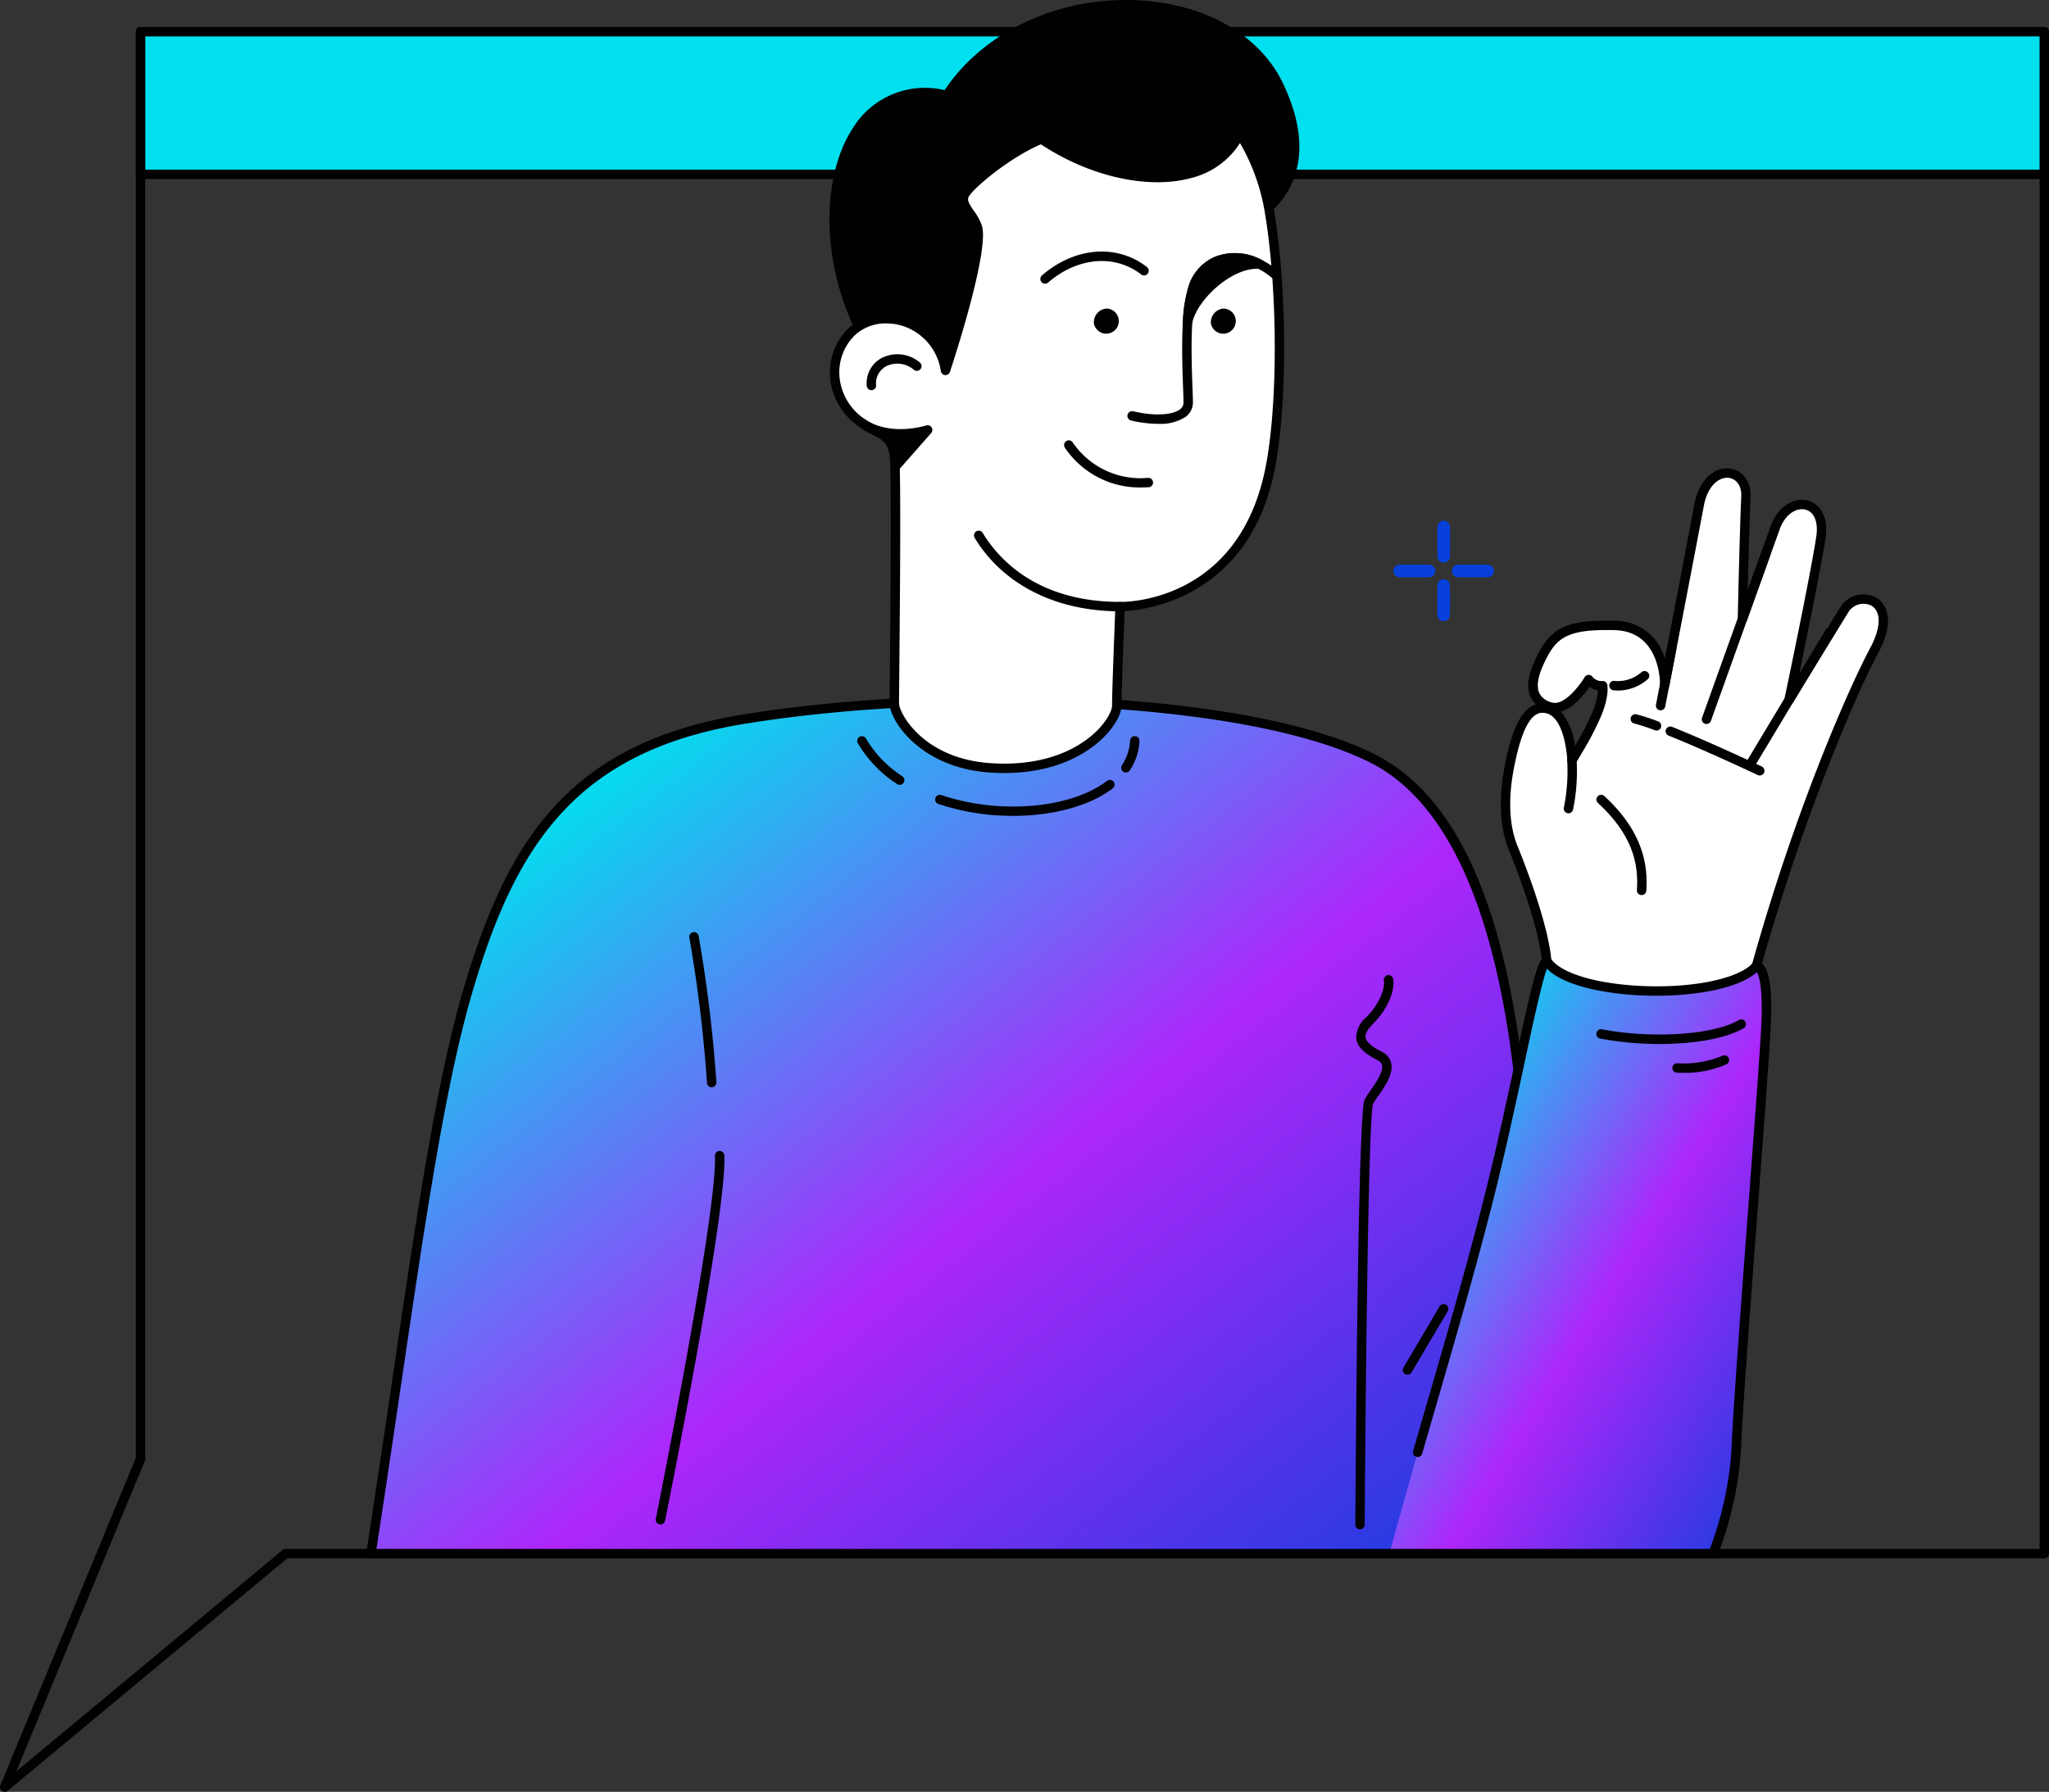 <svg id="Grupo_401" data-name="Grupo 401" xmlns="http://www.w3.org/2000/svg" xmlns:xlink="http://www.w3.org/1999/xlink" width="277.272" height="242.537" viewBox="0 0 277.272 242.537">
  <rect x="0" y="0" width="277.272" height="242.537" fill="#333333" stroke="none"/>
  <defs>
    <clipPath id="clip-path">
      <rect id="Rectángulo_552" data-name="Rectángulo 552" width="277.273" height="242.537" fill="none"/>
    </clipPath>
    <linearGradient id="linear-gradient" x1="0.191" y1="0.09" x2="1.1" y2="0.959" gradientUnits="objectBoundingBox">
      <stop offset="0" stop-color="#00e0ee"/>
      <stop offset="0.478" stop-color="#ad26fb"/>
      <stop offset="1" stop-color="#0740db"/>
    </linearGradient>
  </defs>
  <g id="Grupo_400" data-name="Grupo 400">
    <g id="Grupo_399" data-name="Grupo 399" clip-path="url(#clip-path)">
      <path id="Trazado_745" data-name="Trazado 745" d="M.638,243.179a.638.638,0,0,1-.589-.882l18.33-44.311V4.93a.639.639,0,0,1,.638-.638H276.636a.639.639,0,0,1,.638.638v206a.638.638,0,0,1-.638.638H38.882L1.046,243.032a.64.64,0,0,1-.408.148M19.654,5.567V198.113a.651.651,0,0,1-.048.244L2.213,240.4l35.959-29.9a.629.629,0,0,1,.466-.207H276V5.567Z" transform="translate(0 -0.642)" fill="#010101"/>
      <path id="Trazado_746" data-name="Trazado 746" d="M273.538,142.034c5.968-21.317,13.26-37.719,15.93-42.689,3.836-7.142-2.233-8.449-4.021-5.554-1.4,2.268-7.518,12.261-7.518,12.29s3.511-16.629,4.332-22.062-4.519-5.921-6.178-1.32c-1.1,3.046-4.44,12.358-4.44,12.358s.266-12.092.474-16.556c.193-4.156-5.235-4.736-6.334,1.142-1.019,5.442-4.659,24.319-4.659,24.319s.139-7.835-6.746-8.024-8.483,1.158-10.289,5.122c-1.5,3.292-.781,5.3,1.683,5.934s5.054-3.727,5.054-3.727a2.247,2.247,0,0,0,1.9.821s.3,1.551-1.082,4.493a53.037,53.037,0,0,1-3.065,5.619s-.211-7.188-4.066-7.079c-2.048.058-3.41,2.786-4.422,8.087-.7,3.652-.785,7.541.505,10.74,4.48,11.109,4.553,15.359,4.553,15.359s.407,7.016,12.948,8.017,15.448-7.29,15.448-7.29" transform="translate(-35.861 -11.272)" fill="#fff"/>
      <path id="Trazado_747" data-name="Trazado 747" d="M260,149.932q-.992,0-2.076-.085c-12.944-1.032-13.516-8.306-13.534-8.615,0-.066-.149-4.352-4.507-15.157-1.182-2.929-1.367-6.767-.541-11.1.993-5.193,2.317-7.87,4.234-8.473a3.139,3.139,0,0,1-.676-.933c-.588-1.232-.423-2.876.492-4.887,1.956-4.294,3.809-5.689,10.886-5.5a6.943,6.943,0,0,1,6.76,5.138c1.1-5.7,3.259-16.945,4-20.913.677-3.624,2.94-5.05,4.766-4.836,1.762.2,2.926,1.784,2.831,3.841-.13,2.8-.285,8.666-.38,12.606,1.06-2.951,2.468-6.873,3.11-8.654,1.025-2.843,3.29-3.893,5-3.46,1.414.358,2.894,1.906,2.414,5.091-.429,2.83-1.583,8.685-2.478,13.1-.4,1.963-.779,3.814-1.091,5.32,1.124-1.848,2.869-4.689,5.581-9.077a3.663,3.663,0,0,1,4.827-1.3c1.594.92,2.511,3.371.3,7.491-3.2,5.956-10.339,22.777-15.877,42.559,0,.014-.008.026-.012.039-.029.082-2.873,7.8-14.025,7.8m-15.527-42.287h-.063c-1.6.046-2.849,2.521-3.814,7.57-.782,4.09-.619,7.681.471,10.382,4.472,11.091,4.594,15.409,4.6,15.587.018.234.592,6.453,12.362,7.392,11.663.928,14.642-6.462,14.79-6.849,6.267-22.375,13.656-38.478,15.976-42.8,1.781-3.316,1.265-5.161.187-5.783a2.392,2.392,0,0,0-3.1.866c-1.323,2.143-7.306,11.914-7.5,12.258l-.037-.02c-.152.384-.293.372-.571.353a.638.638,0,0,1-.59-.636.307.307,0,0,1,.037-.143l-.019,0c.127-.555,3.525-16.729,4.321-22.01.3-1.957-.265-3.36-1.464-3.664-1.15-.292-2.716.528-3.482,2.656-1.1,3.045-4.44,12.356-4.44,12.356a.638.638,0,0,1-1.238-.23c0-.121.269-12.15.474-16.57.074-1.593-.8-2.411-1.7-2.515-1.25-.142-2.839.982-3.366,3.8-1.008,5.383-4.624,24.135-4.661,24.323a.638.638,0,0,1-1.264-.131c.006-.294.039-7.207-6.126-7.377-6.788-.182-8.051,1.155-9.69,4.75-.742,1.628-.915,2.945-.5,3.808a2.5,2.5,0,0,0,1.763,1.245c1.637.423,3.739-2.411,4.349-3.436a.638.638,0,0,1,1.043-.076,1.6,1.6,0,0,0,1.288.6.641.641,0,0,1,.738.508c.035.179.3,1.843-1.132,4.884a40.053,40.053,0,0,1-2.265,4.266c-.239.4-.5.849-.825,1.4a.638.638,0,0,1-1.19-.3c0-.065-.282-6.462-3.348-6.462m28.951,34.277h0ZM246.98,107.467a9.2,9.2,0,0,1,1.913,4.635,38.1,38.1,0,0,0,2.056-3.9,9.882,9.882,0,0,0,1.042-3.587,2.763,2.763,0,0,1-1.145-.486c-.7,1.02-2.167,2.862-3.866,3.343" transform="translate(-35.75 -11.16)" fill="#010101"/>
      <rect id="Rectángulo_551" data-name="Rectángulo 551" width="257.611" height="19.316" transform="translate(19.022 4.287)" fill="#00e0ee"/>
      <path id="Trazado_748" data-name="Trazado 748" d="M279.868,24.883H22.258a.638.638,0,0,1-.638-.638V4.93a.638.638,0,0,1,.638-.638H279.868a.638.638,0,0,1,.638.638V24.246a.638.638,0,0,1-.638.638M22.9,23.608H279.231V5.567H22.9Z" transform="translate(-3.236 -0.642)" fill="#010101"/>
      <path id="Trazado_749" data-name="Trazado 749" d="M215.754,181.935l-2.36,45.045H59.036c5.351-34.644,8.351-60.186,13.242-76.619,5.31-17.871,12.891-32.313,37.044-36.293,27.633-4.551,68.027-3.2,85.019,5.17,13.081,6.431,17.922,25.493,19.932,42.295.92,7.781,1.241,15.072,1.48,20.4" transform="translate(-8.837 -16.689)" fill="url(#linear-gradient)"/>
      <path id="Trazado_750" data-name="Trazado 750" d="M213.281,227.5H58.924a.638.638,0,0,1-.63-.735c1.27-8.228,2.389-15.809,3.471-23.142,3.379-22.9,6.047-40.989,9.79-53.561,5.894-19.835,14.231-32.9,37.552-36.742,27.072-4.457,67.85-3.421,85.405,5.229,10.841,5.329,17.476,19.326,20.283,42.791.909,7.685,1.235,14.92,1.473,20.2l.011.247a.376.376,0,0,1,0,.062l-2.36,45.045a.638.638,0,0,1-.637.6M59.668,226.228H212.676L215,181.819l-.009-.216c-.237-5.263-.562-12.471-1.465-20.109-2.714-22.681-9.3-36.744-19.581-41.8-17.337-8.54-57.759-9.539-84.634-5.113-22.664,3.735-30.783,16.484-36.536,35.846-3.717,12.485-6.379,30.534-9.751,53.384-1.049,7.115-2.134,14.466-3.359,22.415" transform="translate(-8.724 -16.576)" fill="#010101"/>
      <path id="Trazado_751" data-name="Trazado 751" d="M224.929,219.479c3.264-11.336,6.715-22.893,9.631-34.4,1.49-5.891,2.821-12.031,3.97-17.342,1.75-8.16,3.07-14.371,3.84-14.812,3.181,5.121,24.053,5.57,28.4.73,0,0,1.73-.3,1.29,8.211s-3.72,48.716-4.031,57.367a48.46,48.46,0,0,1-3.121,13.951H221.088" transform="translate(-33.093 -22.89)" fill="url(#linear-gradient)"/>
      <path id="Trazado_752" data-name="Trazado 752" d="M264.8,233.706H220.976a.638.638,0,0,1,0-1.275h43.376a46.239,46.239,0,0,0,2.933-13.337c.173-4.863,1.305-19.915,2.3-33.2.792-10.518,1.538-20.453,1.727-24.179.266-5.155-.292-6.836-.584-7.352-3.09,2.735-11.037,3.6-17.6,3.021-2.552-.226-8.371-1-10.817-3.492-.693,1.839-1.955,7.727-3.181,13.444l-.088.415c-1.168,5.393-2.486,11.473-3.976,17.365-2.363,9.331-5.105,18.787-7.757,27.93q-.944,3.258-1.878,6.493a.638.638,0,0,1-1.226-.353q.932-3.236,1.879-6.5c2.65-9.133,5.388-18.579,7.746-27.888,1.485-5.871,2.8-11.94,3.959-17.295l.1-.44c2.435-11.36,3.152-14.3,4.058-14.817a.639.639,0,0,1,.859.218c1.1,1.775,5.1,3.172,10.44,3.644,7.523.665,14.809-.626,16.947-3a.633.633,0,0,1,.366-.2,1.057,1.057,0,0,1,.877.3c1.016.9,1.406,3.785,1.159,8.57-.19,3.741-.937,13.684-1.729,24.21-1,13.269-2.128,28.308-2.3,33.147a48.163,48.163,0,0,1-3.158,14.145.639.639,0,0,1-.6.421" transform="translate(-32.981 -22.777)" fill="#010101"/>
      <path id="Trazado_753" data-name="Trazado 753" d="M147.985,13.028c-15.887-3.546-20.609,20.82-8.212,37.462l14.965,5.634,34.284-26.143s10.382-4.613,3.9-18.267c-7-14.752-34.552-14.9-44.941,1.315" transform="translate(-19.867 -0.113)" fill="#010101"/>
      <path id="Trazado_754" data-name="Trazado 754" d="M154.63,56.649a.646.646,0,0,1-.225-.041l-14.965-5.634a.642.642,0,0,1-.287-.216c-8.583-11.522-8.8-25.993-4.042-33.327a11.438,11.438,0,0,1,12.47-5.229C152.967,4.133,163.344-.625,174.155.066c8.972.57,16.165,4.78,19.239,11.262,2.309,4.866,2.8,9.177,1.451,12.812a11.689,11.689,0,0,1-5.6,6.277l-34.23,26.1a.633.633,0,0,1-.387.131m-14.564-6.8,14.459,5.444,34-25.929a.6.6,0,0,1,.127-.076,10.546,10.546,0,0,0,5-5.61c1.214-3.3.738-7.267-1.414-11.8-2.874-6.057-9.666-9.995-18.168-10.535C163.557.675,153.48,5.35,148.413,13.26a.637.637,0,0,1-.676.278c-6.2-1.381-9.7,1.731-11.556,4.587-4.5,6.937-4.258,20.671,3.884,31.722" transform="translate(-19.758 0)" fill="#010101"/>
      <path id="Trazado_755" data-name="Trazado 755" d="M191.624,67.22c-4,18.4-20.172,18.072-20.172,18.072s-.451,11.2-.451,13.4-5.04,9.251-17.152,8.421c-9.261-.63-12.951-6.951-12.951-8.731,0-1.57.29-25.072.1-31.993a17.179,17.179,0,0,0-.1-1.8c-.37-2.01-1.31-2.48-2.81-3.22a10.671,10.671,0,0,1-1.55-.93,7.97,7.97,0,0,1-1.361-12.392c3.731-3.47,11.4-1.72,12.642,5.27,0,0,5.341-16.161,4.32-19.412-.57-1.8-2.52-3.05-1.7-4.461s6.081-5.72,10.37-7.45c9.842,6.691,22.933,7.471,26.823-.71a27.23,27.23,0,0,1,3.951,10.071c1.91,10.931,1.91,27.253.04,35.864" transform="translate(-19.881 -3.186)" fill="#fff"/>
      <path id="Trazado_756" data-name="Trazado 756" d="M155.681,107.709q-.958,0-1.987-.07c-9.381-.638-13.546-7.041-13.546-9.367,0-.308.011-1.457.027-3.157.067-6.962.225-23.264.073-28.819a16.728,16.728,0,0,0-.092-1.713c-.311-1.692-1.031-2.047-2.463-2.753a11.167,11.167,0,0,1-1.642-.986,8.962,8.962,0,0,1-3.961-6.749,8.339,8.339,0,0,1,2.54-6.627,7.9,7.9,0,0,1,7.816-1.451,8.559,8.559,0,0,1,5.295,5c2.014-6.382,4.311-15.013,3.677-17.035a6.693,6.693,0,0,0-.935-1.679c-.666-.969-1.42-2.069-.708-3.293.966-1.673,6.5-6.034,10.684-7.722a.64.64,0,0,1,.6.065c6.313,4.292,13.975,6.094,19.518,4.588a9.492,9.492,0,0,0,6.371-5.046.639.639,0,0,1,.521-.361.632.632,0,0,1,.576.268,27.66,27.66,0,0,1,4.057,10.33c1.9,10.894,1.92,27.43.036,36.109-3.612,16.616-17.1,18.371-20.182,18.554-.092,2.34-.426,10.912-.426,12.785,0,1.245-1.068,3.048-2.723,4.593-1.881,1.756-5.986,4.533-13.123,4.534m-15.96-60.862A6.178,6.178,0,0,0,135.5,48.4a7.044,7.044,0,0,0-2.136,5.607,7.717,7.717,0,0,0,3.429,5.8,9.878,9.878,0,0,0,1.464.878c1.524.753,2.727,1.346,3.156,3.678a17.05,17.05,0,0,1,.111,1.9c.154,5.576-.005,21.894-.072,28.863-.016,1.694-.027,2.838-.027,3.144,0,1.281,3.218,7.473,12.357,8.1,7.894.536,12.255-2.352,14.153-4.125,1.7-1.588,2.318-3.059,2.318-3.66,0-2.188.433-12.97.451-13.427a.626.626,0,0,1,.65-.612c.648.008,15.7.082,19.537-17.569,1.856-8.547,1.835-24.858-.045-35.619a27.512,27.512,0,0,0-3.283-8.919,10.893,10.893,0,0,1-6.651,4.74c-5.8,1.575-13.729-.219-20.283-4.571-4.3,1.832-9.082,5.9-9.747,7.049-.28.481-.028.934.656,1.932a7.786,7.786,0,0,1,1.1,2.017c1.052,3.352-3.769,18.131-4.323,19.806a.638.638,0,0,1-1.233-.089,7.544,7.544,0,0,0-5.037-6.09,7.3,7.3,0,0,0-2.321-.381m51.791,20.261h0Z" transform="translate(-19.769 -3.074)" fill="#010101"/>
      <path id="Trazado_757" data-name="Trazado 757" d="M262.589,165.6a43.31,43.31,0,0,1-8.011-.735.638.638,0,1,1,.24-1.253c6.831,1.307,15.135.747,18.509-1.25a.638.638,0,0,1,.65,1.1c-2.346,1.388-6.68,2.139-11.387,2.139" transform="translate(-38.028 -24.289)" fill="#010101"/>
      <path id="Trazado_758" data-name="Trazado 758" d="M267.543,170.358q-.378,0-.763-.018a.638.638,0,1,1,.058-1.274,13.666,13.666,0,0,0,6.053-1,.638.638,0,1,1,.6,1.127,14.076,14.076,0,0,1-5.945,1.165" transform="translate(-39.841 -25.145)" fill="#010101"/>
      <path id="Trazado_759" data-name="Trazado 759" d="M249.494,128.089a.627.627,0,0,1-.142-.016.637.637,0,0,1-.48-.763,24.945,24.945,0,0,0,.454-6.333.638.638,0,0,1,1.272-.088,25.668,25.668,0,0,1-.483,6.7.638.638,0,0,1-.621.5" transform="translate(-37.249 -18.006)" fill="#010101"/>
      <path id="Trazado_760" data-name="Trazado 760" d="M277.807,122.277a.64.64,0,0,1-.273-.061c-.068-.032-6.877-3.253-12.08-5.343a.638.638,0,0,1,.475-1.184c5.239,2.1,12.082,5.342,12.151,5.374a.638.638,0,0,1-.274,1.214" transform="translate(-39.674 -17.31)" fill="#010101"/>
      <path id="Trazado_761" data-name="Trazado 761" d="M263,115.9a.639.639,0,0,1-.223-.04,26.566,26.566,0,0,0-2.805-.917.638.638,0,0,1,.3-1.24,27.619,27.619,0,0,1,2.951.961A.638.638,0,0,1,263,115.9" transform="translate(-38.84 -17.017)" fill="#010101"/>
      <path id="Trazado_762" data-name="Trazado 762" d="M278.391,119.118a.638.638,0,0,1-.547-.966l10.789-17.966a.638.638,0,0,1,1.094.657l-10.788,17.966a.639.639,0,0,1-.548.31" transform="translate(-41.575 -14.95)" fill="#010101"/>
      <path id="Trazado_763" data-name="Trazado 763" d="M271.46,111.068a.638.638,0,0,1-.6-.853l8.055-22.474a.638.638,0,1,1,1.2.43l-8.055,22.474a.637.637,0,0,1-.6.423" transform="translate(-40.537 -13.07)" fill="#010101"/>
      <path id="Trazado_764" data-name="Trazado 764" d="M264.152,111.5a.6.6,0,0,1-.122-.012.637.637,0,0,1-.5-.747l1.484-7.638a.638.638,0,1,1,1.252.243l-1.484,7.638a.638.638,0,0,1-.625.516" transform="translate(-39.443 -15.355)" fill="#010101"/>
      <path id="Trazado_765" data-name="Trazado 765" d="M257.355,109.459a5.4,5.4,0,0,1-.673-.043.638.638,0,1,1,.16-1.265,4.833,4.833,0,0,0,3.62-1.181.638.638,0,0,1,.879.923,6.227,6.227,0,0,1-3.985,1.565" transform="translate(-38.337 -15.985)" fill="#010101"/>
      <path id="Trazado_766" data-name="Trazado 766" d="M260.176,140.091h-.04a.638.638,0,0,1-.6-.677c.191-3.057-.236-7.159-5.272-11.784a.638.638,0,1,1,.863-.94c5.495,5.046,5.875,9.723,5.682,12.8a.638.638,0,0,1-.636.6" transform="translate(-38.028 -18.938)" fill="#010101"/>
      <path id="Trazado_767" data-name="Trazado 767" d="M223.88,217.144a.638.638,0,0,1-.549-.962l4.891-8.281a.638.638,0,0,1,1.1.649l-4.891,8.28a.638.638,0,0,1-.549.314" transform="translate(-33.415 -31.072)" fill="#010101"/>
      <path id="Trazado_768" data-name="Trazado 768" d="M216.317,230.235h0a.638.638,0,0,1-.633-.642c.173-25.433.531-56.055,1.255-57.5a11.264,11.264,0,0,1,.8-1.253c.707-1.012,1.775-2.543,1.551-3.44a1.1,1.1,0,0,0-.644-.687c-1.765-.9-2.666-1.8-2.833-2.845a3.636,3.636,0,0,1,1.358-2.945c2.005-2.02,2.525-4.1,2.381-4.939a.638.638,0,1,1,1.257-.215c.232,1.355-.524,3.827-2.733,6.052-.753.759-1.082,1.362-1,1.844.094.591.819,1.233,2.151,1.91a2.328,2.328,0,0,1,1.3,1.514c.366,1.461-.8,3.135-1.742,4.48a11.091,11.091,0,0,0-.71,1.094c-.456,1.383-.89,23.214-1.12,56.939a.638.638,0,0,1-.638.633" transform="translate(-32.283 -23.236)" fill="#010101"/>
      <path id="Trazado_769" data-name="Trazado 769" d="M112.722,169.377a.638.638,0,0,1-.636-.6,187.949,187.949,0,0,0-2.381-19.643.638.638,0,1,1,1.253-.243,189.893,189.893,0,0,1,2.4,19.8.639.639,0,0,1-.6.678h-.042" transform="translate(-16.419 -22.209)" fill="#010101"/>
      <path id="Trazado_770" data-name="Trazado 770" d="M104.991,233.768a.647.647,0,0,1-.127-.013.637.637,0,0,1-.5-.751c.083-.414,8.348-41.491,8-49.095a.638.638,0,1,1,1.274-.06c.358,7.76-7.678,47.71-8.021,49.407a.637.637,0,0,1-.624.511" transform="translate(-15.62 -27.428)" fill="#010101"/>
      <path id="Trazado_771" data-name="Trazado 771" d="M179.062,122.1a.638.638,0,0,1-.532-.989,6.6,6.6,0,0,0,1.1-3.341.638.638,0,0,1,1.274.065,7.862,7.862,0,0,1-1.312,3.979.637.637,0,0,1-.532.287" transform="translate(-26.707 -17.538)" fill="#010101"/>
      <path id="Trazado_772" data-name="Trazado 772" d="M159.346,129.011a31.857,31.857,0,0,1-10.064-1.6.638.638,0,1,1,.408-1.208c7.871,2.656,17.5,1.822,22.409-1.939a.638.638,0,0,1,.776,1.012c-3.187,2.445-8.218,3.737-13.529,3.737" transform="translate(-22.28 -18.58)" fill="#010101"/>
      <path id="Trazado_773" data-name="Trazado 773" d="M142.164,123.771a.624.624,0,0,1-.352-.107,16.6,16.6,0,0,1-5.324-5.541.638.638,0,0,1,1.107-.633,15.346,15.346,0,0,0,4.923,5.113.638.638,0,0,1-.354,1.168" transform="translate(-20.417 -17.538)" fill="#010101"/>
      <path id="Trazado_774" data-name="Trazado 774" d="M146.063,68.272l-4.411,5.011a16.728,16.728,0,0,0-.1-1.8c-.37-2.01-1.309-2.48-2.81-3.22a10.6,10.6,0,0,1-1.55-.93c3.811,2.61,8.871.94,8.871.94" transform="translate(-20.535 -10.078)" fill="#010101"/>
      <path id="Trazado_775" data-name="Trazado 775" d="M141.54,73.808a.651.651,0,0,1-.219-.038.638.638,0,0,1-.418-.586,16.672,16.672,0,0,0-.092-1.708c-.311-1.692-1.031-2.047-2.463-2.754a11.041,11.041,0,0,1-1.641-.986.637.637,0,0,1,.734-1.042c3.5,2.4,8.265.877,8.311.861a.638.638,0,0,1,.679,1.027l-4.411,5.011a.637.637,0,0,1-.479.216m-.24-4.518a4.773,4.773,0,0,1,.767,1.964c.013.079.025.183.037.31l2.088-2.371a13.294,13.294,0,0,1-2.891.1" transform="translate(-20.423 -9.966)" fill="#010101"/>
      <path id="Trazado_776" data-name="Trazado 776" d="M174.771,95.386c-8.7,0-15.874-3.633-19.693-9.969a.638.638,0,0,1,1.093-.657c2.105,3.492,7.32,9.351,18.6,9.351a.638.638,0,1,1,0,1.275" transform="translate(-23.199 -12.641)" fill="#010101"/>
      <path id="Trazado_777" data-name="Trazado 777" d="M183.592,63.4a16.507,16.507,0,0,1-3.682-.455A.638.638,0,1,1,180.2,61.7c2.764.651,5.314.543,6.345-.273a1.11,1.11,0,0,0,.462-.927c0-.435-.026-1.124-.057-1.982-.085-2.328-.213-5.846-.022-8.958a18.55,18.55,0,0,1,.838-5.011,6.39,6.39,0,0,1,3.63-3.815,7.587,7.587,0,0,1,6.2.482,11.817,11.817,0,0,1,2.349,1.565.638.638,0,1,1-.826.972,10.493,10.493,0,0,0-2.093-1.4,6.33,6.33,0,0,0-5.164-.438,5.127,5.127,0,0,0-2.9,3.069,17.661,17.661,0,0,0-.762,4.65c-.187,3.049-.06,6.53.024,8.832.032.878.058,1.583.058,2.029a2.391,2.391,0,0,1-.946,1.928,6.153,6.153,0,0,1-3.748.969" transform="translate(-26.856 -6.029)" fill="#010101"/>
      <path id="Trazado_778" data-name="Trazado 778" d="M198.753,41.9c-3.84-.31-8.962,4.15-9.751,7.811a18.493,18.493,0,0,1,.8-4.831c1.291-3.491,5.051-4.921,8.951-2.98" transform="translate(-28.29 -6.142)" fill="#010101"/>
      <path id="Trazado_779" data-name="Trazado 779" d="M188.892,50.239a.61.61,0,0,1-.088-.006.638.638,0,0,1-.549-.672,18.616,18.616,0,0,1,.838-5.01,6.39,6.39,0,0,1,3.63-3.815,7.584,7.584,0,0,1,6.2.483.637.637,0,0,1-.335,1.206c-3.566-.287-8.372,4.045-9.077,7.31a.637.637,0,0,1-.622.5m6.272-8.683a5.337,5.337,0,0,0-1.972.366,5.131,5.131,0,0,0-2.9,3.07,8.526,8.526,0,0,0-.3,1.025,13.515,13.515,0,0,1,5.828-4.424,6.137,6.137,0,0,0-.657-.036" transform="translate(-28.178 -6.029)" fill="#010101"/>
      <path id="Trazado_780" data-name="Trazado 780" d="M192.706,51.141a1.7,1.7,0,1,0,1.663-2.024,1.87,1.87,0,0,0-1.663,2.024" transform="translate(-28.845 -7.352)" fill="#010101"/>
      <path id="Trazado_781" data-name="Trazado 781" d="M174.086,51.141a1.7,1.7,0,1,0,1.663-2.024,1.87,1.87,0,0,0-1.663,2.024" transform="translate(-26.058 -7.352)" fill="#010101"/>
      <path id="Trazado_782" data-name="Trazado 782" d="M180,76.469a12.2,12.2,0,0,1-10.555-5.383.638.638,0,1,1,1.069-.7,11.084,11.084,0,0,0,10.2,4.785.646.646,0,0,1,.668.606.637.637,0,0,1-.606.667q-.389.019-.772.02" transform="translate(-25.348 -10.493)" fill="#010101"/>
      <path id="Trazado_783" data-name="Trazado 783" d="M166.2,44.392a.638.638,0,0,1-.418-1.12c4.438-3.841,10.143-4.3,14.2-1.136a.638.638,0,0,1-.785,1.006c-3.559-2.775-8.613-2.336-12.577,1.094a.632.632,0,0,1-.417.156" transform="translate(-24.782 -5.994)" fill="#010101"/>
      <path id="Trazado_784" data-name="Trazado 784" d="M138.566,61.253a.637.637,0,0,1-.636-.6,3.879,3.879,0,0,1,2.1-3.795,4.7,4.7,0,0,1,5.082.643.638.638,0,0,1-.8.995,3.434,3.434,0,0,0-3.7-.505,2.6,2.6,0,0,0-1.413,2.584.637.637,0,0,1-.6.675l-.039,0" transform="translate(-20.644 -8.44)" fill="#010101"/>
      <path id="Unión_31" data-name="Unión 31" d="M5.959,12.755V8.777a.85.85,0,1,1,1.7,0v3.979a.85.85,0,1,1-1.7,0Zm2.82-5.1a.85.85,0,1,1,0-1.7h3.982a.85.85,0,0,1,0,1.7Zm-7.928,0a.85.85,0,0,1,0-1.7H4.83a.85.85,0,0,1,0,1.7ZM5.959,4.829V.85a.85.85,0,1,1,1.7,0V4.829a.85.85,0,1,1-1.7,0Z" transform="translate(188.551 70.475)" fill="#0740db" stroke="rgba(0,0,0,0)" stroke-miterlimit="10" stroke-width="1"/>
    </g>
  </g>
</svg>
